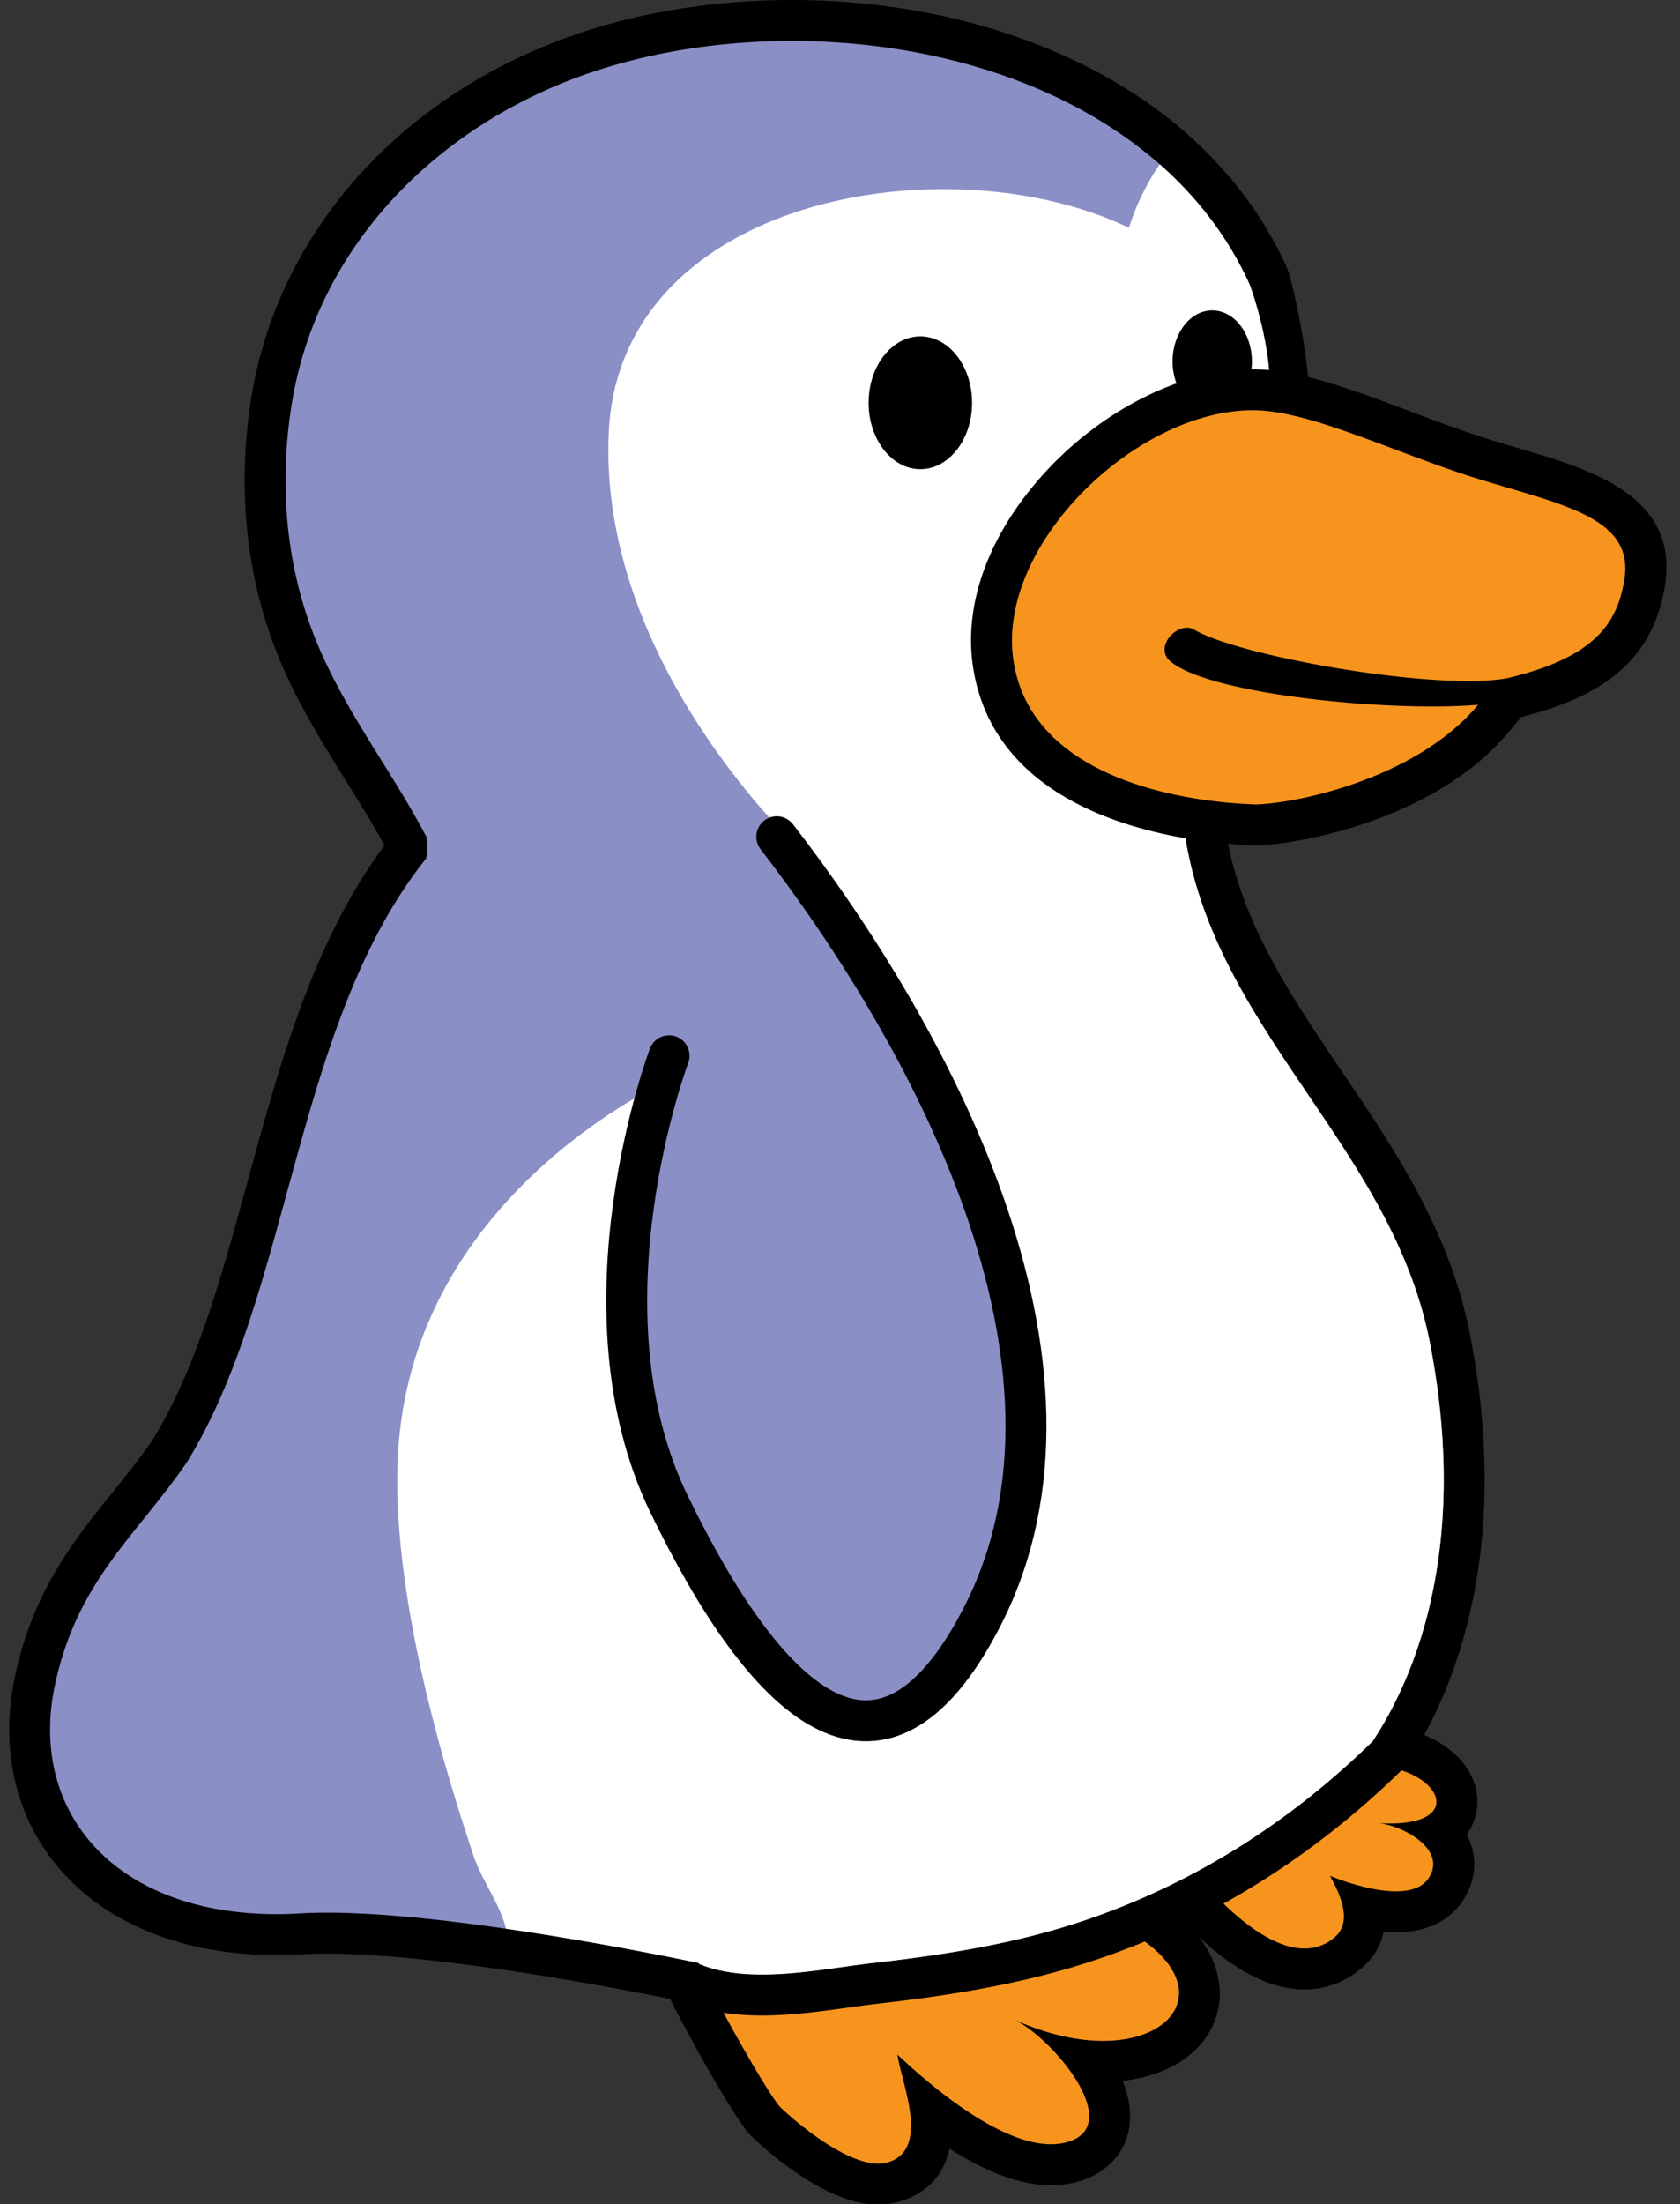 <svg xmlns="http://www.w3.org/2000/svg" width="95.286" height="124.939" viewBox="-0.442 0.075 95.286 124.939"><rect x="-0.442" y="0.075" width="95.286" height="124.939" fill="#333333" stroke="none"/><defs><style/></defs><g id="ID0.2627106620930135" transform="translate(1.15) scale(.774)"><g id="L_Foot"><path id="ID0.3591194679029286" fill="#F7941E" d="M62.307 160.064c-3.425 0-7.771-4.118-8.255-4.588a1.807 1.807 0 0 1-.085-.09c-1.157-1.323-4.961-8.135-5.998-10.445a1.51 1.51 0 0 1-.121-.795 6.946 6.946 0 0 1-.212-.605 1.502 1.502 0 0 1 1.608-1.922c3.696.427 8.962.936 13.055.936 1.822 0 3.209-.103 4.121-.303 2.07-.456 6.894-1.66 11.836-3.287a1.5 1.5 0 0 1 1.206.118c.04.022.081.041.122.058.258.103.476.272.636.483 4.021 1.934 6.078 4.609 5.534 7.264-.521 2.541-3.262 4.183-6.983 4.183h-.002c-.363 0-.734-.016-1.11-.047.993 1.415 1.674 2.952 1.59 4.303-.09 1.443-.999 2.552-2.495 3.041a5.768 5.768 0 0 1-1.793.274c-2.8 0-6.02-1.843-8.86-4.036.263 2.138-.031 4.437-2.56 5.264-.36.125-.785.194-1.234.194z"/><path id="ID0.31000857846811414" d="M78.726 140.389c.099.056.2.103.303.144-.08.028-.16.062-.24.09h.006c8.396 3.589 6.323 8.947-.023 8.947-1.857 0-4.082-.459-6.516-1.556 2.766 1.302 8.082 7.603 4.033 8.927-.421.138-.865.2-1.327.2-3.987 0-9.255-4.686-11.257-6.566.309 2.121 2.408 6.875-.629 7.868a2.317 2.317 0 0 1-.769.121c-2.383 0-5.916-2.909-7.21-4.165-1.013-1.158-4.738-7.797-5.758-10.072a.49.49 0 0 0 .015-.484 5.173 5.173 0 0 1-.28-.733c3.428.396 8.956.945 13.227.945 1.781 0 3.344-.096 4.443-.338 2.352-.518 7.142-1.735 11.982-3.328m0-3c-.315 0-.632.05-.938.15-4.886 1.607-9.646 2.798-11.689 3.247-.555.122-1.664.268-3.799.268-4.234 0-9.889-.58-12.883-.926a3 3 0 0 0-3.217 3.843c.043.144.089.284.139.422.009.395.096.79.262 1.16 1.012 2.256 4.881 9.269 6.237 10.819.054.062.111.122.169.179.863.837 5.367 5.012 9.299 5.012.606 0 1.188-.094 1.728-.278 2.174-.721 3.137-2.194 3.479-3.832 2.776 1.786 5.269 2.688 7.448 2.688.791 0 1.551-.117 2.259-.349 2.081-.681 3.398-2.315 3.526-4.374.06-.967-.149-1.957-.54-2.924 3.731-.405 6.423-2.398 7.019-5.307.261-1.272.534-5.508-6.094-8.792-.272-.271-.6-.49-.971-.642a3.007 3.007 0 0 0-1.434-.364z"/></g><g id="ID0.5672075832262635"><path id="ID0.6458409526385367" fill="#F7941E" d="M93.527 144.304c-3.275 0-6.612-3.104-8.835-5.707a1.495 1.495 0 0 1-.334-.7c-.131-.704.243-1.474.908-1.738 5.612-2.236 7.313-3.812 7.828-4.552.94-1.357 2.303-2.546 4.046-3.534a1.54 1.54 0 0 1 .527-.18c.034-.005.255-.026.297-.029l.215-.038a1.504 1.504 0 0 1 .846.111c3.188.232 5.675 1.995 5.675 4.129 0 .879-.438 1.662-1.218 2.204.256.283.475.595.642.933.524 1.062.446 2.215-.221 3.245-.491.76-1.527 1.668-3.668 1.668h-.001c-.787 0-1.608-.121-2.371-.29.164 1.15-.041 2.38-1.175 3.324a4.816 4.816 0 0 1-3.161 1.154z"/><path id="ID0.7743005249649286" d="M98.415 129.307a4.047 4.047 0 0 1-.104.104c4.933 0 7.286 4.237 1.472 4.237-.277 0-.573-.01-.888-.03 1.793.144 5.117 1.901 3.75 4.014-.47.727-1.375.983-2.41.983-1.72 0-3.799-.708-4.836-1.139.603 1.106 1.776 3.315.33 4.521a3.353 3.353 0 0 1-2.202.807c-3.073 0-6.495-3.776-7.694-5.181-.005-.026-.006-.044-.012-.071 3.939-1.569 7.285-3.334 8.505-5.09.918-1.323 2.2-2.317 3.554-3.084.055-.008.111-.006.167-.017.125-.006.245-.034.368-.054m.001-3a3.03 3.03 0 0 0-.472.037l-.172.029.098-.007c-.061.004-.12.009-.18.017a3.015 3.015 0 0 0-1.289.384c-1.941 1.1-3.469 2.44-4.54 3.984-.186.268-1.409 1.726-7.15 4.013a3.002 3.002 0 0 0-1.828 3.404c.096.518.326 1.001.669 1.402 3.53 4.136 6.887 6.232 9.976 6.232 1.516 0 2.94-.519 4.12-1.5.91-.759 1.471-1.671 1.682-2.731.303.027.606.043.906.043 2.817 0 4.235-1.281 4.93-2.355.95-1.467 1.062-3.188.306-4.721l-.048-.094a4.022 4.022 0 0 0 .778-2.38c0-2.916-2.932-5.251-6.845-5.607-.3-.097-.618-.15-.941-.15z"/></g><g id="Body"><g id="Purple_Fill"><path id="ID0.9839096711948514" fill="#8A8FC6" d="M53.785 146.21c-2.059 0-3.758-.294-5.196-.897l-.137-.058c-1.509-.314-7.328-1.501-13.653-2.417-2.913-.42-5.568-.732-7.892-.925a70.558 70.558 0 0 0-3.587-.21l-.115-1.505-.041 1.499a49.064 49.064 0 0 0-1.255-.017l-.357.002c-.57.008-1.041.021-1.485.048-.632.038-1.248.057-1.851.057-6.508 0-11.85-2.174-15.041-6.121-2.723-3.367-3.669-7.805-2.666-12.495 1.265-5.896 4.104-9.423 6.85-12.833 1.017-1.264 2.069-2.57 3.046-4 3.301-5.348 5.17-12.171 7.148-19.395 2.389-8.722 4.858-17.737 10.19-24.58.02-.18.03-.354.024-.461-.969-1.824-2.084-3.615-3.162-5.347-1.699-2.729-3.456-5.55-4.767-8.673-2.341-5.582-3.034-11.937-2.005-18.378 1.749-10.966 9.58-20.232 20.948-24.786 5.096-2.042 11.039-3.121 17.187-3.121 10.976 0 21.163 3.43 27.951 9.41 3.015 2.656 5.349 5.771 6.938 9.258.402.887 1.776 7.669 1.492 9.521-.51 3.328-1.535 6.617-2.527 9.797-.303.972-.604 1.938-.888 2.897-1.172 3.956-1.949 7.997-2.585 11.475a20.729 20.729 0 0 0-.202 6.303c.924 7.396 4.79 13.107 8.884 19.153 3.809 5.625 7.747 11.442 9.168 18.758 3.091 15.9-1.447 25.804-4.427 30.292l-.089.132-.113.111c-6.353 6.198-13.611 10.716-21.575 13.429-5.485 1.868-11.146 2.682-15.959 3.229-.672.077-1.387.177-2.128.28-1.895.267-4.045.568-6.123.568z"/><path id="ID0.5177942626178265" d="M55.969 3.097c9.832 0 19.966 2.874 26.96 9.036 2.734 2.41 4.996 5.314 6.564 8.755.276.608 1.606 7.163 1.375 8.671-.646 4.215-2.163 8.416-3.371 12.497-1.137 3.837-1.903 7.701-2.622 11.63a22.147 22.147 0 0 0-.215 6.759c1.864 14.925 15.231 23.412 18.067 38.012 2.986 15.359-1.33 24.848-4.204 29.176-5.96 5.815-12.902 10.32-21.011 13.082-5.074 1.729-10.34 2.555-15.646 3.159-2.392.272-5.318.837-8.083.837-1.645 0-3.233-.2-4.615-.78l-.025-.062s-6.67-1.435-14.13-2.515v.002c-2.648-.384-5.397-.723-7.983-.938l-.076-.006a69.876 69.876 0 0 0-3.591-.208l-.16-.006a47.85 47.85 0 0 0-1.294-.018l-.282.001-.178.003c-.511.006-1.007.021-1.475.049-.6.036-1.186.054-1.76.054-11.873 0-18.227-7.522-16.24-16.802 1.642-7.656 6-10.935 9.667-16.301 7.667-12.413 7.857-32.126 17.524-44.203 0 0 .235-1.194-.011-1.662-2.521-4.779-5.825-8.994-7.934-14.019-2.329-5.554-2.852-11.646-1.907-17.561 1.771-11.104 9.858-19.558 20.024-23.63C44.28 4.131 50.07 3.097 55.969 3.097m0-3c-6.336 0-12.473 1.117-17.745 3.229-11.862 4.751-20.038 14.45-21.871 25.942-1.073 6.717-.346 13.354 2.103 19.193 1.358 3.235 3.146 6.108 4.876 8.887.989 1.59 1.932 3.103 2.792 4.667-5.214 6.996-7.654 15.904-10.017 24.532-1.942 7.09-3.776 13.789-6.979 19.003-.933 1.358-1.951 2.623-2.937 3.847-2.855 3.548-5.808 7.215-7.147 13.46-1.101 5.143-.048 10.026 2.965 13.753 3.482 4.306 9.238 6.678 16.208 6.678.635 0 1.287-.021 1.939-.059a27.02 27.02 0 0 1 1.33-.044l.071-.001.121-.002.234-.001c.393 0 .798.005 1.213.017l.078.003.052.002c1.06.032 2.216.099 3.458.2l.091.007c2.273.189 4.897.497 7.781.915l.836.121a241.118 241.118 0 0 1 12.583 2.249l.005.002c1.625.682 3.515 1.014 5.776 1.014 2.183 0 4.387-.309 6.332-.581.729-.102 1.431-.2 2.091-.275 4.893-.558 10.652-1.386 16.273-3.3 8.177-2.785 15.625-7.42 22.138-13.774l.229-.223.176-.266c3.107-4.679 7.844-14.982 4.65-31.407-1.479-7.616-5.506-13.562-9.398-19.312-3.989-5.893-7.758-11.459-8.638-18.499a19.279 19.279 0 0 1 .189-5.847c.629-3.439 1.396-7.434 2.547-11.318.282-.953.582-1.913.883-2.877 1.008-3.233 2.05-6.577 2.577-10.017.336-2.184-1.111-9.271-1.608-10.366-1.68-3.685-4.14-6.969-7.312-9.765C77.854 3.663 67.305.097 55.969.097z"/></g><path id="White" fill="#FFF" d="M102.728 98.456c-2.836-14.6-16.203-23.086-18.067-38.012a22.147 22.147 0 0 1 .215-6.759c.719-3.929 1.485-7.793 2.622-11.63 1.208-4.081 2.596-8.303 3.371-12.497.554-2.996-1.098-8.061-1.375-8.671-1.568-3.44-3.83-6.345-6.564-8.755-1.599 2.312-2.26 4.648-2.26 4.648-13.167-6.333-37.333-2.333-38.118 15.015-.626 13.845 9.088 25.444 13.04 29.568 6.544 7.956-3.021 14.761-8.135 17.629l.008-.042s-1.138.488-2.873 1.499l-.002.001c-5.31 3.097-16.227 11.117-17.42 25.25-.964 11.422 4.412 27.053 5.45 30.248.593 1.818 1.984 3.624 2.395 5.404 7.46 1.08 14.13 2.515 14.13 2.515l.025.062c3.705 1.555 8.883.378 12.698-.057 5.306-.604 10.571-1.431 15.646-3.159 8.108-2.762 15.051-7.267 21.011-13.082 2.872-4.328 7.189-13.816 4.203-29.175z"/></g><g id="Beak"><path id="ID0.7711298847571015" fill="#F7941E" d="M89.943 60.514c-4.054-.136-17.417-1.371-19.177-11.557-.686-3.956.845-8.512 4.199-12.498 3.994-4.748 9.784-7.815 14.749-7.815.237 0 .475.007.709.021 2.891.169 6.521 1.533 10.364 2.978 1.928.724 3.922 1.474 5.804 2.057.766.238 1.519.459 2.247.675 5.419 1.599 10.538 3.108 9.604 8.5-.708 4.097-3.173 6.481-8.24 7.969l-.234.064c-.425.12-.82.223-1.235.323l-.15.026-1.17 1.413c-4.674 5.646-13.721 7.723-17.369 7.845l-.05.002-.051-.003z"/><path id="ID0.30929173808544874" d="M89.715 30.144c.208 0 .416.006.622.018 4.076.238 10.262 3.249 15.811 4.97 6.252 1.941 11.623 2.837 10.817 7.486-.506 2.925-1.932 5.243-7.186 6.786-.084.02-.174.046-.265.073-.36.102-.736.2-1.132.294-.777.141-1.754.204-2.864.204-6.428 0-17.344-2.127-20.043-3.752a1.059 1.059 0 0 0-.556-.153c-1.105 0-2.291 1.562-1.205 2.47 2.506 2.097 12.473 3.299 19.199 3.299 1.248 0 2.386-.042 3.343-.126-4.379 5.289-12.995 7.193-16.264 7.302-6.09-.204-16.344-2.183-17.748-10.313-1.484-8.563 8.911-18.558 17.471-18.558m0-3c-5.39 0-11.629 3.277-15.897 8.35-3.693 4.39-5.302 9.263-4.528 13.721 1.952 11.301 16.264 12.654 20.604 12.799l.101.003.1-.003c3.076-.103 13.073-1.864 18.475-8.388l.843-1.018c.317-.079.622-.161.918-.244l.013-.004.046-.013.089-.025.084-.02.065-.02c5.619-1.65 8.486-4.473 9.296-9.153 1.162-6.708-5.392-8.641-10.657-10.194-.723-.213-1.468-.433-2.227-.668-1.841-.571-3.813-1.312-5.722-2.029-3.952-1.485-7.687-2.888-10.804-3.071a14.207 14.207 0 0 0-.799-.023z"/></g><path id="L_Eye" d="M65.385 24.732c1.046 0 1.994.545 2.68 1.426.686.88 1.111 2.096 1.111 3.438s-.425 2.558-1.111 3.438c-.686.881-1.634 1.426-2.68 1.426-1.046 0-1.994-.545-2.68-1.426-.686-.88-1.111-2.096-1.111-3.438s.425-2.558 1.111-3.438c.686-.881 1.634-1.426 2.68-1.426z"/><path id="R_Eye" d="M86.774 22.831c.802 0 1.529.418 2.055 1.093.526.676.852 1.609.852 2.638s-.326 1.962-.852 2.638c-.526.675-1.253 1.093-2.055 1.093-.802 0-1.529-.418-2.055-1.093-.526-.676-.852-1.609-.852-2.638s.326-1.962.852-2.638c.526-.675 1.253-1.093 2.055-1.093z"/><path id="Wing" fill="#8A8FC6" stroke="#000" stroke-width="3" stroke-linecap="round" stroke-linejoin="round" d="M46.972 77.422s-6.982 18.463 0 32.841 15.396 22.833 22.896 8.333c9.639-18.634-4.145-43.167-15.003-57.214"/></g></svg>